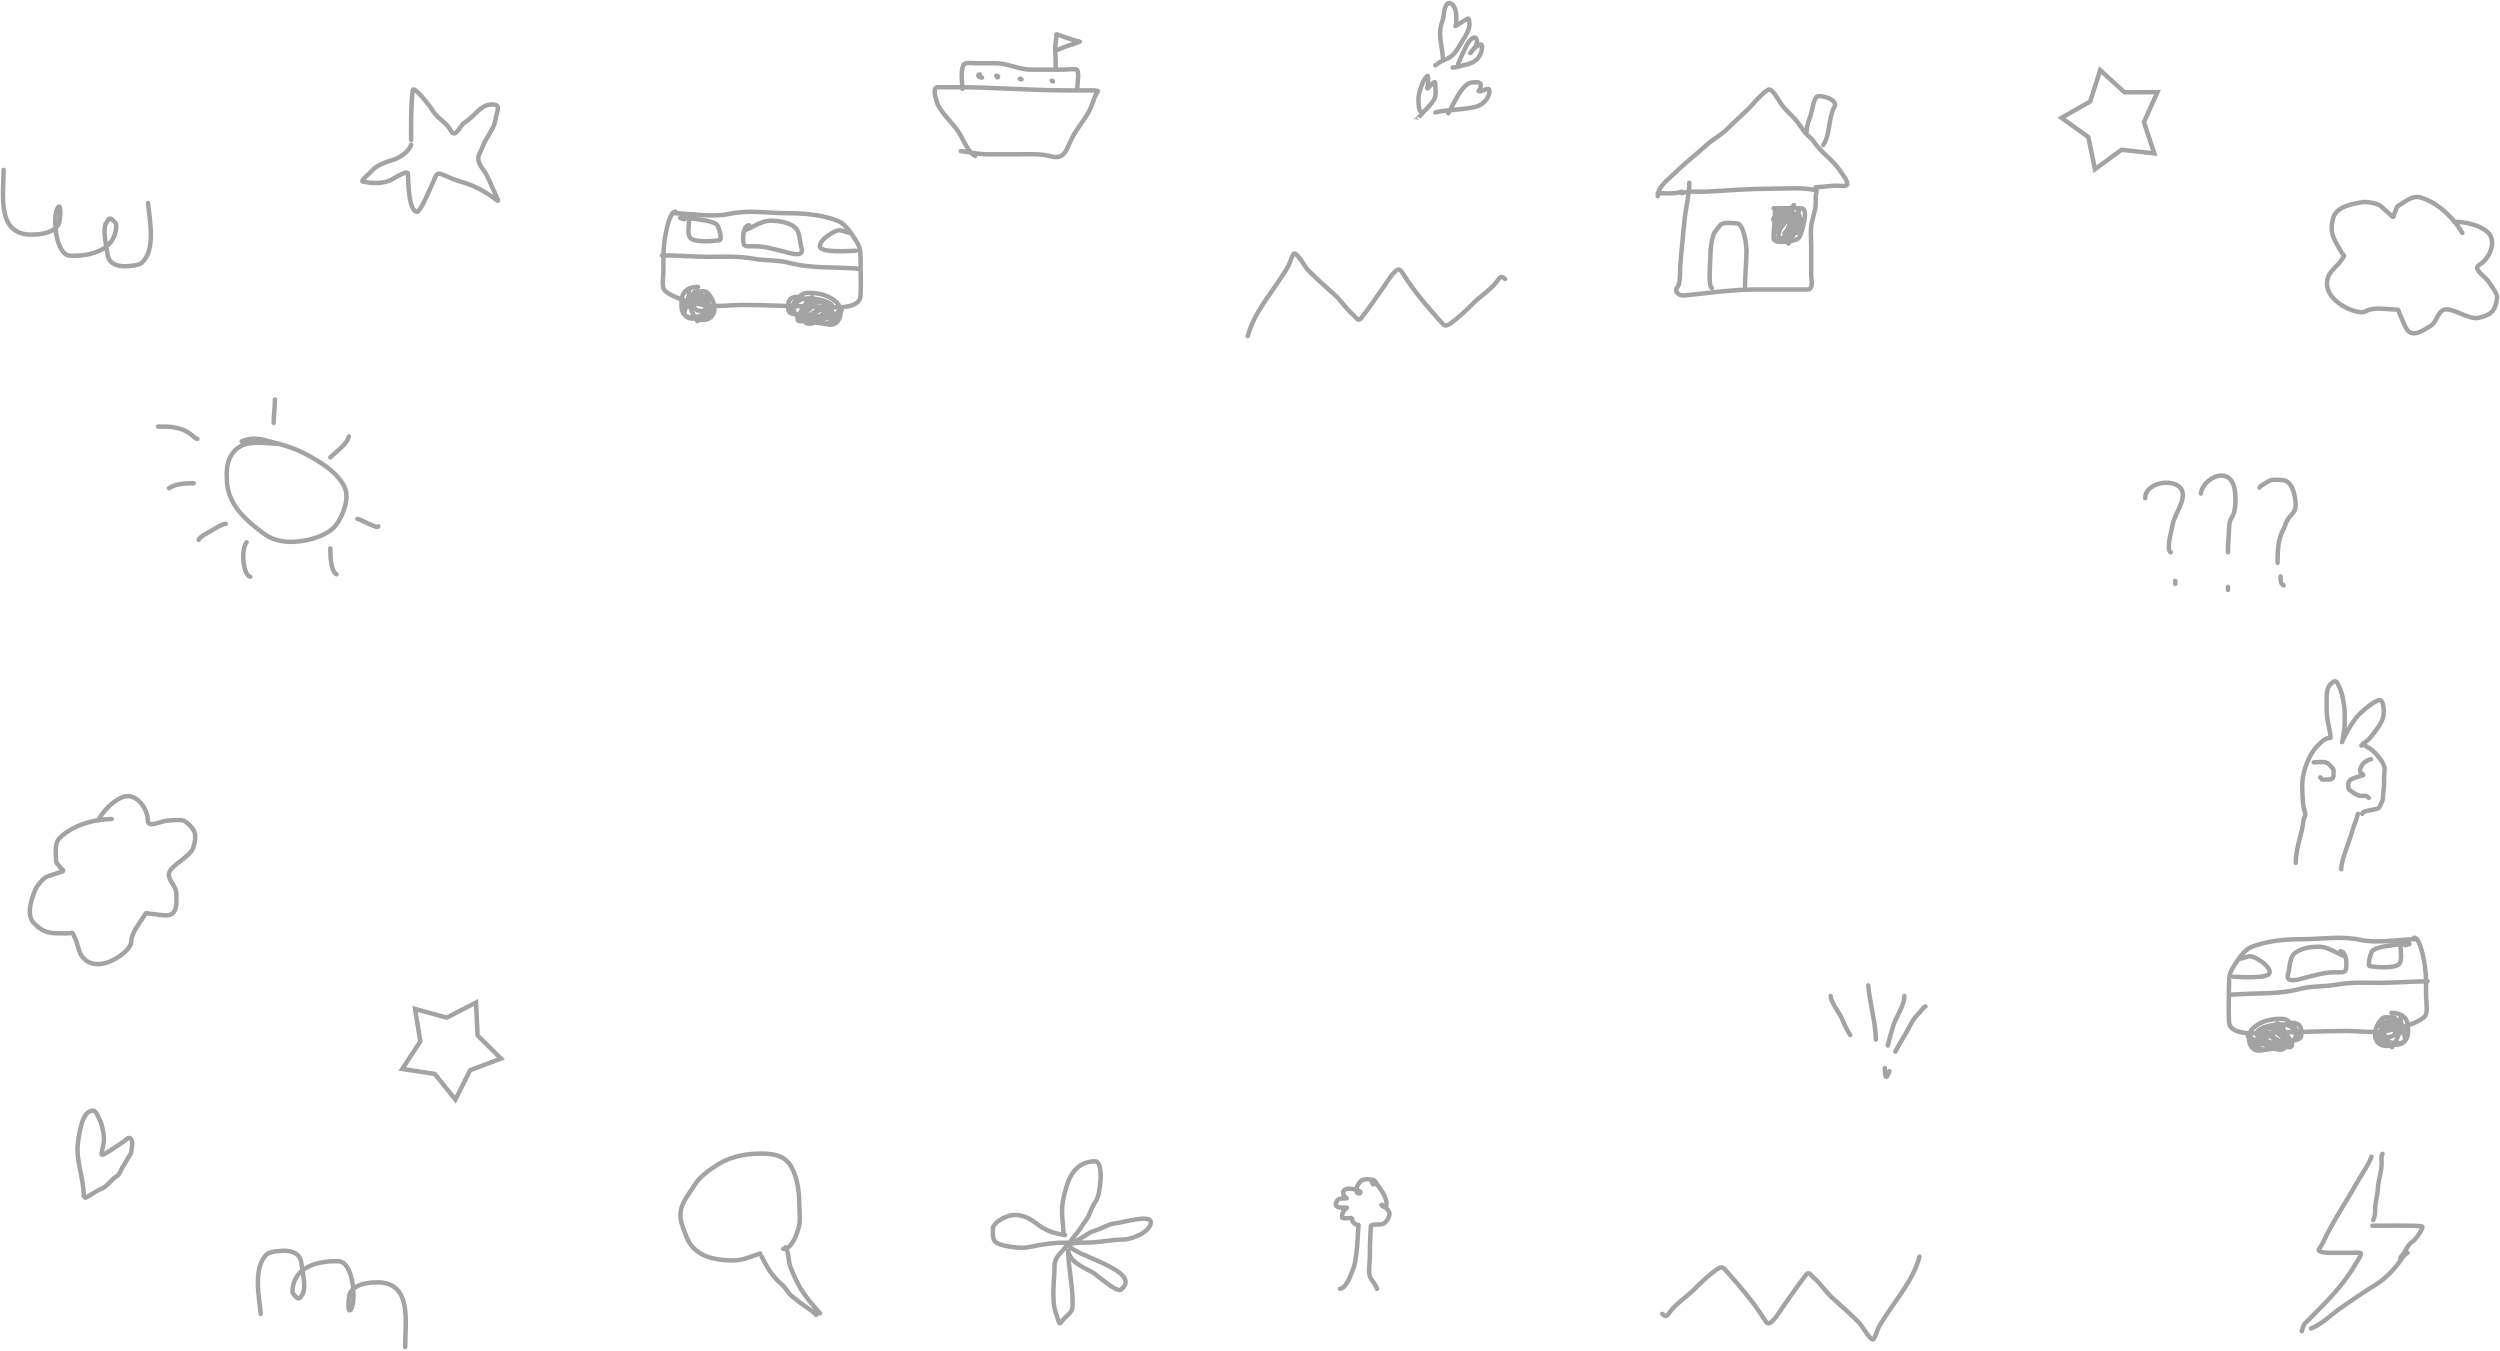 <svg width="1677" height="906" viewBox="0 0 1677 906" fill="none" xmlns="http://www.w3.org/2000/svg">
<path d="M1590.73 775.879C1588.59 781.868 1584.49 787.297 1581.38 792.789C1574.52 804.935 1566.66 816.761 1560.34 829.185C1559.05 831.721 1557.48 835.56 1555.7 837.745C1553.84 840.028 1560.64 840.389 1561.52 840.389H1576.78C1578.91 840.389 1581.14 840.187 1583.25 840.389C1585.15 840.571 1579.97 848.135 1579.86 848.323C1570.85 863.757 1558.39 875.471 1546.01 887.92C1545.16 888.774 1544.39 891.81 1544 893M1550.23 891.121C1557.88 888.101 1563.41 882.111 1570.03 877.481C1577.62 872.172 1585.36 866.896 1593.22 862.032C1599.97 857.859 1606.55 851.248 1610.88 844.565C1611.81 843.123 1613.57 841.124 1615.03 840.389M1591.35 822.226C1594.4 822.226 1625 821.746 1625 822.853C1625 825.047 1620.17 831.817 1618.15 833.013C1615.68 834.469 1614.08 837.998 1612.68 840.389C1611.9 841.722 1610.53 842.695 1610.05 844.147M1591.98 818.468C1593.09 816.093 1593.22 813.87 1593.22 811.266C1593.22 806.462 1594.89 801.782 1595.09 797.034C1595.33 791.464 1597.58 786.238 1597.58 780.576C1597.58 778.517 1597.06 775.724 1598.21 774M1133.19 122.546C1133.19 124.588 1133.05 126.631 1132.82 128.674M1132.82 128.674C1132.1 135.073 1130.54 141.476 1129.94 147.889C1128.98 158.16 1127.84 168.434 1127.08 178.672C1126.86 181.668 1127.34 189.91 1125.34 192.409C1122.41 196.072 1126.68 198.473 1129.72 198.184C1145.61 196.67 1161.6 194.203 1177.71 194.203H1212.42C1216.78 194.203 1214.94 187.563 1214.94 184.222V164.15C1214.94 159.952 1214.45 155.409 1215 151.254C1215.68 146.162 1217.97 141.724 1217.97 136.451V131.629C1217.97 130.723 1219.02 127.794 1218.36 127.648C1208.71 125.502 1197.64 126.583 1187.81 126.583C1173.41 126.583 1159.38 127.725 1145.02 128.545C1140.99 128.776 1136.84 128.299 1132.82 128.674ZM1132.82 128.674C1131.24 128.822 1129.67 129.102 1128.15 129.611M1148.33 193.194C1145.68 192.53 1147.32 174.726 1147.32 172.111C1147.32 166.863 1147.98 162.38 1149.4 157.421C1149.85 155.837 1153.69 150.97 1154.89 150.3C1157.41 148.901 1162.14 149.796 1164.99 149.796C1169.52 149.796 1171.55 163.811 1171.55 167.962C1171.55 176.326 1170.54 184.228 1170.54 192.184M1190.72 141.722C1190.72 147.854 1189.71 153.767 1189.71 159.888C1189.71 164.112 1205.3 162.076 1206.87 159.328C1208.94 155.701 1213.57 139.703 1208.38 139.703H1189.71M1203.84 146.768C1203.53 146.807 1203.25 146.898 1202.98 147.034M1202.98 147.034C1200.98 148.066 1200.33 151.645 1199.18 153.736M1202.98 147.034C1202.88 147.511 1202.78 148.059 1202.7 148.639M1202.98 147.034C1203.16 146.262 1203.37 145.673 1203.62 145.422C1204.18 144.861 1204.4 145.036 1204.44 145.646M1199.18 153.736C1198.99 154.074 1198.79 154.374 1198.57 154.618C1196.02 157.42 1196.9 157.055 1198.66 155.78M1199.18 153.736C1198.95 154.473 1198.77 155.165 1198.66 155.78M1199.18 153.736C1200.39 149.855 1202.94 144.708 1202.83 142.731C1202.81 142.35 1196.57 150.179 1194.08 153.542M1198.66 155.78C1198.97 155.559 1199.3 155.311 1199.65 155.047M1198.66 155.78C1198.61 156.095 1198.58 156.389 1198.57 156.66M1199.65 155.047C1200.08 154.719 1200.53 154.367 1200.97 154.014M1199.65 155.047C1200.38 153.991 1201.17 152.912 1201.91 151.92M1199.65 155.047C1199.27 155.596 1198.9 156.139 1198.57 156.66M1200.97 154.014C1201.45 153.641 1201.91 153.266 1202.34 152.916M1200.97 154.014C1200.51 154.694 1200.03 155.406 1199.55 156.107M1200.97 154.014C1201.42 153.357 1201.84 152.729 1202.22 152.166M1202.34 152.916C1202.37 152.892 1202.4 152.868 1202.43 152.844M1202.34 152.916C1202.34 153.068 1202.33 153.215 1202.33 153.356M1202.34 152.916C1202.34 152.873 1202.35 152.831 1202.35 152.788M1202.43 152.844C1202.54 152.757 1202.64 152.672 1202.74 152.59M1202.43 152.844C1202.4 152.83 1202.37 152.811 1202.35 152.788M1202.43 152.844C1202.48 152.864 1202.53 152.875 1202.59 152.874M1202.74 152.59C1203.14 152.265 1203.49 151.972 1203.78 151.736M1202.74 152.59C1203.14 151.857 1203.53 151.105 1203.92 150.367M1202.74 152.59C1202.69 152.685 1202.64 152.78 1202.59 152.874M1203.78 151.736C1203.99 151.558 1204.17 151.412 1204.29 151.31C1204.65 151.007 1204.99 150.69 1205.3 150.368M1203.78 151.736C1203.81 151.293 1203.86 150.831 1203.92 150.367M1203.78 151.736C1203.76 151.93 1203.75 152.119 1203.75 152.304M1205.3 150.368C1205.49 150.164 1205.68 149.958 1205.85 149.753M1205.3 150.368C1205.11 150.731 1204.92 151.114 1204.72 151.511M1205.3 150.368C1205.5 149.962 1205.69 149.581 1205.86 149.235C1206.22 148.525 1206.16 148.909 1205.85 149.753M1205.85 149.753C1206.01 149.567 1206.16 149.382 1206.29 149.199M1205.85 149.753C1205.71 150.144 1205.51 150.633 1205.27 151.159M1206.29 149.199C1207.8 147.214 1208.17 145.487 1206.85 146.342M1206.29 149.199C1206.14 149.881 1205.99 150.49 1205.86 150.917C1205.78 151.178 1205.31 152.457 1204.99 153.716M1206.29 149.199C1206.5 148.287 1206.7 147.246 1206.85 146.342M1206.85 146.342C1206.45 146.598 1205.9 147.086 1205.19 147.868M1206.85 146.342C1207.13 144.639 1207.23 143.422 1206.81 144.469C1206.7 144.762 1206.34 145.515 1205.85 146.526M1205.19 147.868C1205.02 148.055 1204.83 148.26 1204.64 148.482M1205.19 147.868C1205.41 147.417 1205.62 146.992 1205.81 146.603M1205.19 147.868C1204.8 148.644 1204.37 149.496 1203.92 150.367M1204.64 148.482C1204.53 148.614 1204.41 148.753 1204.29 148.899C1204.22 148.982 1204.15 149.069 1204.07 149.16M1204.64 148.482C1204.46 148.762 1204.26 149.077 1204.04 149.429M1204.64 148.482C1205.35 147.376 1205.7 146.803 1205.81 146.603M1204.07 149.16C1203.89 149.378 1203.7 149.618 1203.5 149.876M1204.07 149.16C1204.08 149.107 1204.09 149.055 1204.1 149.003M1204.07 149.16C1204.06 149.249 1204.05 149.339 1204.04 149.429M1203.5 149.876C1203.17 150.287 1202.81 150.743 1202.44 151.229M1203.5 149.876C1203.69 149.591 1203.9 149.295 1204.1 149.003M1203.5 149.876C1203.08 150.481 1202.69 151.039 1202.42 151.42M1202.44 151.229C1202.43 151.238 1202.42 151.247 1202.42 151.256M1202.44 151.229C1202.43 151.293 1202.43 151.357 1202.42 151.42M1202.44 151.229C1202.44 151.211 1202.44 151.192 1202.44 151.173M1202.42 151.256C1202.25 151.472 1202.08 151.694 1201.91 151.92M1202.42 151.256C1202.43 151.229 1202.43 151.201 1202.44 151.173M1202.42 151.256C1202.39 151.354 1202.36 151.449 1202.34 151.54M1201.91 151.92C1201.96 151.924 1202 151.926 1202.05 151.926C1202.06 151.926 1202.17 151.782 1202.34 151.54M1201.91 151.92C1200.77 151.812 1201.67 150.255 1202.7 148.639M1198.57 156.66C1198.34 157.004 1198.13 157.339 1197.94 157.66M1198.57 156.66C1198.56 156.802 1198.56 156.937 1198.57 157.065M1197.94 157.66C1197.41 158.535 1197 159.306 1196.8 159.878M1197.94 157.66C1191.25 163.866 1192.58 158.885 1194.08 153.542M1197.94 157.66C1198.14 157.472 1198.35 157.274 1198.57 157.065M1196.8 159.878C1196.75 160.011 1196.71 160.133 1196.69 160.244M1196.8 159.878C1197.09 159.508 1197.45 159.065 1197.84 158.598M1196.8 159.878C1196.53 160.217 1196.33 160.495 1196.22 160.673C1195.4 162.001 1195.77 161.539 1196.69 160.244M1196.69 160.244C1196.53 160.923 1196.82 161.156 1197.79 160.673C1199.64 159.746 1201.41 157.356 1202.9 154.848M1196.69 160.244C1197.01 159.785 1197.4 159.223 1197.84 158.598M1202.9 154.848C1203.19 154.347 1203.48 153.843 1203.75 153.344M1202.9 154.848C1203.2 154.59 1203.51 154.231 1203.8 153.815M1202.9 154.848C1202.73 154.993 1202.55 155.106 1202.38 155.178C1202.32 155.208 1202.29 154.456 1202.33 153.356M1203.75 153.344C1204.1 152.716 1204.42 152.098 1204.72 151.511M1203.75 153.344C1203.73 153.022 1203.73 152.673 1203.75 152.304M1203.75 153.344C1203.76 153.509 1203.78 153.666 1203.8 153.815M1204.72 151.511C1204.69 151.536 1204.66 151.562 1204.63 151.59C1204.29 151.88 1204 152.117 1203.75 152.304M1204.72 151.511C1204.96 151.312 1205.14 151.198 1205.27 151.159M1205.27 151.159C1204.87 152.044 1204.35 153.03 1203.8 153.815M1205.27 151.159C1205.84 150.989 1205.48 152.222 1204.7 153.998M1203.8 153.815C1203.82 153.982 1203.86 154.138 1203.9 154.281C1203.97 154.533 1204.27 154.383 1204.7 153.998M1202.33 153.356C1202.41 153.197 1202.5 153.036 1202.59 152.874M1202.33 153.356C1200.78 156.181 1199.35 158.503 1199.02 158.206C1198.85 158.057 1198.74 157.856 1198.66 157.609M1202.35 152.788C1202.36 152.51 1202.37 152.218 1202.39 151.916M1202.35 152.788C1202.23 152.676 1202.2 152.461 1202.22 152.166M1202.39 151.916C1202.4 151.753 1202.41 151.588 1202.42 151.42M1202.39 151.916C1202.34 151.998 1202.28 152.081 1202.22 152.166M1202.39 151.916C1203.03 150.964 1203.52 150.229 1203.73 149.908C1203.84 149.741 1203.94 149.582 1204.04 149.429M1202.42 151.42C1202.4 151.462 1202.37 151.502 1202.34 151.54M1202.44 151.173C1202.51 150.332 1202.59 149.453 1202.7 148.639M1202.44 151.173C1202.82 149.933 1203.61 148.18 1204.42 146.488M1202.7 148.639C1203.32 147.676 1203.98 146.693 1204.29 145.983C1204.33 145.882 1204.38 145.769 1204.44 145.646M1204.44 145.646C1204.45 145.872 1204.44 146.157 1204.42 146.488M1204.44 145.646C1205.26 143.815 1207.26 139.81 1206.81 141.385C1206.63 142.042 1205.5 144.209 1204.42 146.488M1204.42 146.488C1204.36 147.178 1204.23 148.063 1204.1 149.003M1204.1 149.003C1205.01 147.672 1205.88 146.413 1205.85 146.526M1204.04 149.429C1203.99 149.74 1203.95 150.054 1203.92 150.367M1203.75 152.304C1203.21 152.697 1202.83 152.873 1202.59 152.874M1204.7 153.998C1204.79 153.914 1204.89 153.82 1204.99 153.716M1204.7 153.998C1203.44 156.884 1201.09 161.202 1199.92 163.252C1199.18 164.545 1200.15 160.21 1200.81 158.879M1204.99 153.716C1206.57 152.125 1209.28 148.341 1209.22 148.506C1209.04 149.06 1205.48 156.512 1205.08 156.412C1204.5 156.269 1204.67 155.003 1204.99 153.716ZM1205.85 146.526C1205.84 146.552 1205.83 146.577 1205.81 146.603M1205.85 146.526C1205.85 146.538 1205.84 146.563 1205.81 146.603M1198.66 157.609C1198.65 157.56 1198.63 157.51 1198.62 157.458M1198.66 157.609C1200.4 155.529 1202.01 153.648 1199.58 156.076C1199.57 156.086 1199.56 156.097 1199.55 156.107M1198.66 157.609C1198.38 157.939 1198.1 158.274 1197.84 158.598M1198.62 157.458C1198.6 157.336 1198.58 157.205 1198.57 157.065M1198.62 157.458C1198.35 157.853 1198.09 158.236 1197.84 158.598M1198.62 157.458C1198.92 157.019 1199.24 156.565 1199.55 156.107M1198.57 157.065C1198.88 156.768 1199.21 156.449 1199.55 156.107M1194.08 153.542C1193.7 154.059 1193.41 154.47 1193.24 154.73C1192.14 156.442 1191.58 155.312 1191.79 153.833C1191.82 153.634 1191.86 153.436 1191.91 153.24M1194.08 153.542C1194.29 152.797 1194.51 152.044 1194.7 151.314M1191.91 153.24C1192.29 151.813 1193.26 150.459 1194.14 149.146M1191.91 153.24C1192.47 152.513 1193.18 151.477 1193.81 150.533M1191.91 153.24C1191.42 153.868 1191.05 154.264 1190.95 154.169C1189.35 152.749 1192.15 147.941 1192.74 146.768C1192.88 146.485 1193.02 146.207 1193.15 145.936M1194.14 149.146C1194.58 148.494 1195 147.852 1195.32 147.217C1195.37 147.108 1195.43 146.986 1195.5 146.854M1194.14 149.146C1194.4 148.112 1194.74 146.884 1195.13 145.693M1194.14 149.146C1194.01 149.668 1193.9 150.14 1193.81 150.533M1195.5 146.854C1196.52 144.743 1198.66 139.953 1197.28 141.329C1196.48 142.134 1195.74 143.868 1195.13 145.693M1195.5 146.854C1195.48 146.327 1195.37 145.924 1195.13 145.693M1195.5 146.854C1195.51 147.212 1195.48 147.628 1195.41 148.088M1195.13 145.693C1194.78 145.354 1194.16 145.386 1193.15 145.936M1193.81 150.533C1193.79 150.628 1193.77 150.719 1193.75 150.805C1193.22 153.197 1193 153.144 1194.7 151.314M1193.81 150.533C1194.57 149.391 1195.21 148.384 1195.32 148.226C1195.35 148.186 1195.38 148.14 1195.41 148.088M1194.7 151.314C1194.72 151.294 1194.74 151.274 1194.76 151.254C1197.94 147.845 1200.12 142.872 1202.61 138.918C1206.26 133.13 1196.91 145.908 1195.41 148.088M1194.7 151.314C1195.02 150.14 1195.28 149.024 1195.41 148.088M1193.15 145.936C1195.46 141.218 1196.33 138.429 1191.34 144.189C1188.9 147.005 1188.35 149.04 1192.52 146.319C1192.74 146.171 1192.95 146.043 1193.15 145.936ZM1202.22 152.166C1202.24 151.985 1202.28 151.775 1202.34 151.54M1112 131.629C1112 125.093 1119.37 120.226 1123.61 115.986C1130.21 109.379 1137.96 103.491 1144.97 97.09C1149.41 93.036 1154.71 90.612 1159.04 86.101C1164.58 80.347 1170.72 75.684 1175.98 69.616C1177.42 67.953 1185.1 59.447 1187.13 60.029C1189.62 60.74 1193.02 67.042 1194.37 69.112C1197.48 73.896 1202.21 77.29 1205.64 81.727C1207.15 83.693 1208.54 85.8 1209.95 87.839C1211.93 90.685 1214.87 92.276 1216.74 95.072C1221.73 102.553 1229.89 107.498 1234.68 115.033C1236.12 117.3 1239.17 120.699 1239.17 123.555C1239.17 125.398 1233.41 124.564 1232.1 124.564C1227.2 124.564 1222.43 125.574 1217.97 125.574M1112 129.611C1117.36 129.611 1123.12 130.279 1128.15 128.601M1211.92 88.231C1211.92 84.069 1213.22 81.412 1214.49 77.578C1215.61 74.218 1216.26 67.733 1218.48 65.075C1220.13 63.085 1233.38 66.552 1230.59 71.579C1226.23 79.424 1227.89 89.999 1223.02 97.315M74.905 549.413C72.054 549.413 69.027 549.661 65.957 550.158M65.957 550.158C56.421 551.7 46.471 555.644 40.086 562.029C36.387 565.729 37.563 571.337 37.563 576.158C37.563 579.882 38.996 579.367 40.591 582.158C41.069 582.995 43.864 584.058 41.488 584.737C38.338 585.637 35.26 586.8 32.124 587.765C29.169 588.674 24.419 594.587 23.434 597.297C21.103 603.706 17.272 613.787 22.985 619.5C29.874 626.389 34.15 626.116 44.067 626.116C49.96 626.116 47.766 624.206 50.235 629.144C52.21 633.095 52.564 638.411 55.169 641.76C62.142 650.726 74.684 646.07 82.419 639.741C84.728 637.852 88.026 634.706 88.026 631.667C88.026 625.796 93.667 619.387 96.492 614.678C98.546 611.254 97.548 612.796 101.146 612.996C104.684 613.193 108.186 614.153 112.023 614.005C119.433 613.72 118.303 604.771 118.303 599.876C118.303 594.087 113.539 591.829 113.257 586.756C112.94 581.051 127.688 574.996 129.629 568.589C132.191 560.135 131.378 556.644 124.583 551.208C122.128 549.244 115.777 550.365 112.696 550.423C108.061 550.508 99.127 556.013 99.127 550.198C99.127 542.605 91.386 531.511 82.755 534.499C76.158 536.783 69.089 544.087 65.957 550.158ZM65.957 550.158C65.911 550.246 65.866 550.334 65.822 550.423M1651.74 156.256C1650.32 153.787 1648.59 151.289 1646.63 148.878M1646.63 148.878C1640.52 141.391 1632.13 134.747 1623.41 132.41C1618.36 131.055 1614.09 134.879 1609.91 137.289C1606.69 139.151 1607.85 140.135 1606.23 142.911C1605.74 143.744 1606.22 146.696 1604.44 144.978C1602.09 142.7 1599.54 140.615 1597.14 138.382C1594.88 136.278 1587.38 135.12 1584.54 135.622C1577.82 136.808 1567.18 138.53 1565.09 146.335C1562.57 155.746 1564.94 159.313 1569.9 167.901C1572.85 173.004 1573.4 170.149 1570.36 174.756C1567.93 178.442 1563.5 181.406 1561.9 185.337C1557.62 195.859 1567.93 204.393 1577.27 207.927C1580.07 208.982 1584.44 210.265 1587.07 208.746C1592.16 205.81 1600.53 207.491 1606.02 207.583C1610.01 207.65 1608.17 207.556 1609.8 210.772C1611.4 213.935 1612.32 217.448 1614.37 220.697C1618.32 226.972 1625.5 221.519 1629.74 219.071C1634.76 216.176 1634.33 210.922 1638.58 208.141C1643.36 205.014 1655.98 214.758 1662.5 213.236C1671.1 211.228 1673.72 208.778 1675.03 200.175C1675.5 197.068 1671.36 192.128 1669.77 189.489C1667.37 185.517 1658.14 180.533 1663.18 177.625C1669.75 173.829 1675.49 161.578 1668.59 155.597C1663.31 151.025 1653.45 148.556 1646.63 148.878ZM1646.63 148.878C1646.53 148.883 1646.43 148.889 1646.33 148.894M1439 334.139C1439 321.797 1464.72 319.675 1464.23 332.345C1463.97 339.207 1458.29 345.842 1457.22 352.81C1456.76 355.797 1452.83 368.808 1456.16 370.472M1459.19 391.666V389.648M1476.34 331.111C1477.04 324.831 1484.36 319 1489.97 319C1498.74 319 1499.56 329.038 1499.56 335.54C1499.56 338.592 1499.24 340.871 1498.6 343.727C1498.01 346.39 1495.7 348.286 1495.52 351.296C1495.17 357.213 1494.51 364.022 1494.51 370.472M1494.51 393.685V395.703M1515.7 327.074C1515.83 326.084 1521.02 323.225 1522.26 322.532C1524.5 321.288 1528.35 322.028 1530.84 322.028C1537.99 322.028 1539.93 333.518 1539.93 338.736C1539.93 342.281 1538.46 343.891 1536.18 346.398L1536.11 346.474C1533.31 349.553 1533.19 352.521 1531.35 355.838C1527.96 361.941 1527.81 370.596 1527.81 377.537M1529.83 386.62C1529.83 388.955 1529.56 391.531 1531.85 392.675M713.435 828.453C713.435 823.116 712.426 818.004 712.426 812.81C712.426 806.228 713.724 801.959 715.509 795.709C718.196 786.306 724.227 779 734.629 779C740.739 779 738.13 801.82 735.078 805.745C732.885 808.565 731.68 812.488 730.144 815.782C728.899 818.448 727.119 820.104 725.77 822.398C723.406 826.416 720.025 829.67 717.472 833.5C723.884 833.025 728.535 827.167 734.629 825.426C739.858 823.932 743.436 820.932 749.151 820.435C752.952 820.105 771.971 814.33 771.971 819.875C771.971 826.34 759.19 831.481 753.581 831.481C745.431 831.481 737.672 833.5 729.583 833.5H729.501C725.362 833.5 721.509 833.499 717.472 834.509M717.472 835.518C718.237 841.641 767.642 852.506 752.011 865.011C749.043 867.385 735.739 855.111 733.171 853.685C726.182 849.801 716.463 846.109 716.463 837.537C716.463 849.406 719.49 861.281 719.49 873.085C719.49 876.913 719.723 878.683 716.911 881.495C715.031 883.376 712.953 885.161 711.472 887.382C710.338 889.083 709.239 883.256 708.893 882.448C704.824 872.954 707.379 859.452 707.379 849.143C707.379 841.753 714.604 839.075 716.463 833.5C707.273 833.5 699.472 834.528 690.727 836.471C685.656 837.598 678.375 836.671 673.626 835.518C665.875 833.636 666 831.813 666 824.416C666 820.115 673.881 816.217 677.607 815.389C683.87 813.997 690.105 816.652 694.764 820.379C700.981 825.353 706.515 827.321 714.444 828.453M174.902 881.389C173.858 869.907 169.454 849.982 179.163 841.243C181.109 839.492 187.816 839 190.546 839C195.966 839 201.305 840.807 202.096 847.13C202.234 848.234 202.573 850.045 202.934 852.164M202.934 852.164C203.885 857.752 204.986 865.483 202.937 868.044C202.001 869.214 201.3 871.72 199.629 870.791C198.604 870.222 196.209 867.865 196.209 866.642C196.209 860.058 198.866 855.38 202.934 852.164ZM202.934 852.164C209.183 847.223 218.762 845.729 227.159 846.065C233.046 846.3 236.211 855.783 236.981 864.563M236.981 864.563C237.464 870.071 237.004 875.302 235.682 877.8C232.94 882.979 233.714 870.527 234.448 868.324C234.951 866.815 235.838 865.576 236.981 864.563ZM236.981 864.563C241.051 860.952 248.364 860.194 253.119 860.194C276.63 860.194 271.79 886.741 271.79 903.592M99.3 136.204C100.343 147.685 104.748 167.61 95.038 176.349C93.093 178.1 86.386 178.592 83.656 178.592C78.235 178.592 72.896 176.785 72.106 170.462C71.968 169.358 71.629 167.547 71.268 165.428M71.268 165.428C70.317 159.84 69.216 152.109 71.265 149.548C72.201 148.378 72.902 145.872 74.573 146.801C75.598 147.37 77.993 149.727 77.993 150.95C77.993 157.534 75.336 162.212 71.268 165.428ZM71.268 165.428C65.019 170.369 55.439 171.863 47.043 171.527C41.156 171.292 37.991 161.809 37.221 153.029M37.221 153.029C36.738 147.521 37.198 142.29 38.52 139.792C41.262 134.613 40.488 147.065 39.754 149.268C39.251 150.777 38.364 152.016 37.221 153.029ZM37.221 153.029C33.151 156.64 25.838 157.398 21.083 157.398C-2.428 157.398 2.412 130.851 2.412 114M837 225.509C841.709 207.721 855.832 193.578 864.586 177.738C865.099 176.811 867.069 169.929 868.287 170.001C870.567 170.135 875.552 179.26 877.258 180.99C882.852 186.664 888.784 191.979 894.752 197.25C899.541 201.481 902.886 206.966 907.648 211.156C910.67 213.815 910.925 216.153 913.591 212.726C918.359 206.595 922.753 200.1 927.272 193.774C929.98 189.983 932.101 185.917 935.402 182.616C938.501 179.517 939.17 180.437 941.514 184.186C948.421 195.238 957.371 205.579 966.016 215.305C968.583 218.192 969.222 219.681 973.361 216.706C978.567 212.965 983.355 208.338 987.883 203.81C992.779 198.915 999.03 194.954 1003.47 189.681C1005.84 186.863 1006.36 183.939 1009.58 187.158M1287.58 843C1282.87 860.789 1268.75 874.931 1260 890.771C1259.48 891.698 1257.51 898.58 1256.3 898.509C1254.01 898.375 1249.03 889.249 1247.32 887.519C1241.73 881.845 1235.8 876.531 1229.83 871.259C1225.04 867.029 1221.7 861.544 1216.93 857.354C1213.91 854.694 1213.66 852.356 1210.99 855.784C1206.22 861.914 1201.83 868.409 1197.31 874.735C1194.6 878.526 1192.48 882.593 1189.18 885.893C1186.08 888.992 1185.41 888.072 1183.07 884.323C1176.16 873.271 1167.21 862.93 1158.57 853.205C1156 850.317 1155.36 848.828 1151.22 851.803C1146.01 855.545 1141.23 860.171 1136.7 864.699C1131.8 869.595 1125.55 873.556 1121.11 878.828C1118.74 881.646 1118.22 884.57 1115 881.352M1228 668.065C1228.53 673.391 1233.85 678.978 1235.85 683.988C1237.15 687.234 1239.24 691.486 1241.12 694.305M1253.23 661C1253.54 666.185 1254.88 672.478 1255.81 677.653C1256.98 684.17 1258.28 690.68 1258.28 697.333M1277.45 668.065C1277.45 673.747 1273.38 679.832 1271.17 684.998C1268.94 690.231 1266.35 701.37 1266.35 701.37M1291.58 675.13C1289.99 675.659 1288.38 678.66 1287.1 679.839C1283.48 683.171 1281.61 687.194 1279.36 691.446C1276.89 696.117 1273.68 700.839 1271.4 705.407M1264.33 716.509C1264.33 721.488 1264.95 725.753 1267.36 718.527M453.083 142C452.438 142 451.831 142.37 451.264 143.01M451.264 143.01C448.081 146.597 446.155 158.649 445.794 161.176C444.81 168.062 445.009 174.918 445.009 181.865C445.009 185.588 443.329 192.935 446.523 195.49C452.206 200.036 463.046 202.773 470.577 204.349C479.243 206.163 489.91 204.574 498.612 204.574C514.939 204.574 531.141 205.583 547.448 205.583C553.812 205.583 576.593 209.191 577.221 198.518C577.712 190.172 577.221 181.647 577.221 173.287C577.221 167.558 576.841 165.593 573.745 160.727L573.72 160.688C571.136 156.628 567.025 150.167 562.307 148.28C551.679 144.029 539.463 143.009 528.104 143.009C514.967 143.009 502.316 140.674 489.192 143.458C476.962 146.052 463.655 143.042 451.264 143.01ZM451.264 143.01C451.198 143.009 451.131 143.009 451.065 143.009M444 171.268C454.455 171.268 464.992 172.277 475.511 172.277C485.472 172.277 495.401 171.706 505.228 173.511C513.263 174.987 521.043 174.212 529.057 176.258C537.118 178.316 546.14 179.223 554.457 179.342C561.38 179.441 582.126 180.352 575.203 180.352M462.167 148.056C462.167 151.206 460.779 157.845 463.4 159.942C466.938 162.773 478.876 161.813 482.688 161.12C484.71 160.752 482.013 151.306 480.782 150.523C476.401 147.735 468.785 147.315 463.68 146.542C460.844 146.112 451.393 145.497 459.139 147.046M502.536 151.083C499.38 151.083 498.5 156.632 498.5 159.382C498.5 165.938 499.503 165.213 506.125 165.213C513.151 165.213 517.965 166.9 524.852 168.465C528.005 169.181 539.865 173.69 537.636 166.446C536.359 162.296 536.745 155.902 533.599 152.878C529.517 148.952 522.048 148.056 516.666 148.056C511.358 148.056 505.333 152.185 500.518 154.111M570.156 156.13C565.972 155.711 564.396 153.369 560.456 155.12C557.19 156.572 549.971 160.959 549.971 165.213C549.971 169.917 570.52 168.241 574.193 168.241M468.222 192.463C465.931 192.463 463.872 192.829 462.167 193.621M462.167 193.621C462.167 193.621 462.168 193.621 462.167 193.621ZM462.167 193.621C459.052 195.07 457.12 197.945 457.12 202.611C457.12 206.189 456.929 208.371 459.139 211.134C461.649 214.272 463.847 213.253 467.661 214.161C467.948 214.23 468.23 214.29 468.505 214.344M462.167 193.621C462.168 193.906 462.168 194.188 462.167 194.468M462.167 193.621C462.167 193.386 462.167 193.149 462.167 192.911L462.167 193.621ZM462.167 193.621L462.167 194.468M468.505 214.344C468.559 214.354 468.613 214.364 468.666 214.374M468.505 214.344C467.13 216.483 467.622 215.842 468.666 214.374M468.505 214.344C468.648 214.122 468.81 213.871 468.994 213.588M468.666 214.374C481.167 216.683 481.919 203.693 474.502 196.275C473.156 194.929 470.581 195.49 468.727 195.49C466.162 195.49 465.452 195.616 465.261 197.204M468.666 214.374C468.837 214.135 469.022 213.873 469.216 213.598M465.261 197.204C465.205 197.672 465.194 198.267 465.194 199.023C465.194 199.901 465.172 200.758 465.167 201.577M465.261 197.204C465.78 197.099 466.128 197.799 466.193 199.814M465.261 197.204C464.546 197.348 463.505 199.024 462.44 200.888M465.167 201.577C465.163 202.175 465.168 202.752 465.197 203.301M465.167 201.577C465.518 200.91 465.873 200.292 466.193 199.814M465.167 201.577C464.816 202.243 464.469 202.957 464.167 203.628M465.197 203.301C465.203 203.421 465.211 203.54 465.22 203.657M465.197 203.301C465.264 203.283 465.331 203.265 465.398 203.248M465.197 203.301C464.847 203.397 464.502 203.506 464.167 203.628M465.22 203.657C465.222 203.682 465.224 203.707 465.226 203.732M465.22 203.657C465.201 203.699 465.183 203.74 465.164 203.782M465.22 203.657C465.281 203.521 465.341 203.384 465.398 203.248M465.226 203.732C465.238 203.885 465.253 204.037 465.27 204.185M465.226 203.732C465.456 203.548 465.748 203.331 466.083 203.091M465.226 203.732C465.204 203.749 465.184 203.765 465.164 203.782M465.27 204.185C465.579 206.815 466.733 208.611 470.745 208.611C471.261 208.611 471.725 208.569 472.143 208.492M465.27 204.185C465.125 204.242 465.008 204.283 464.917 204.309M465.27 204.185C465.317 204.167 465.366 204.147 465.419 204.125C466.091 203.846 467.181 203.362 468.263 202.811M472.143 208.492C474.482 208.057 475.331 206.487 475.24 204.684M472.143 208.492C471.344 209.877 470.608 211.071 470.141 211.814M472.143 208.492C472.93 207.128 473.777 205.579 474.49 204.096M475.24 204.684C475.214 204.172 475.112 203.641 474.946 203.112M475.24 204.684C475.904 205.327 476.296 206.132 476.296 207.097C476.296 210.743 472.546 213.674 469.216 213.598M475.24 204.684C475.019 204.47 474.767 204.274 474.49 204.096M474.946 203.112C474.47 201.592 473.471 200.088 472.245 199.093M474.946 203.112C474.802 203.435 474.649 203.764 474.49 204.096M474.946 203.112C476.56 199.488 477.041 196.631 473.268 198.518C473.043 198.631 472.687 198.832 472.245 199.093M472.245 199.093C470.585 197.746 468.511 197.332 466.764 199.079C466.597 199.246 466.403 199.5 466.193 199.814M472.245 199.093C471.927 199.282 471.563 199.502 471.172 199.744M466.193 199.814C466.2 200.038 466.204 200.279 466.204 200.537C466.204 201.121 465.858 202.168 465.398 203.248M464.167 203.628C463.759 204.533 463.432 205.361 463.283 205.886M464.167 203.628C463.736 203.786 463.32 203.965 462.923 204.167M463.283 205.886C463.263 205.959 463.245 206.027 463.232 206.087C463.033 206.984 463.18 207.09 463.494 206.736M463.283 205.886C463.151 205.322 463.031 204.747 462.923 204.167M463.283 205.886C463.35 206.173 463.421 206.456 463.494 206.736M463.494 206.736C463.843 206.342 464.399 205.382 464.917 204.309M463.494 206.736C463.94 208.429 464.503 209.981 465.194 211.19C465.532 211.781 465.941 212.254 466.399 212.618M464.917 204.309C465 204.135 465.083 203.959 465.164 203.782M464.917 204.309C464.472 204.435 464.636 204.209 465.164 203.782M465.398 203.248C465.624 203.19 465.853 203.138 466.083 203.091M462.44 200.888C461.329 202.832 460.19 204.98 459.363 205.807C458.791 206.379 460.87 202.067 461.101 201.49C462.042 199.138 462.156 196.872 462.167 194.468M462.44 200.888C462.255 199.226 462.167 197.632 462.167 196.275V194.468M462.44 200.888C462.56 201.967 462.72 203.075 462.923 204.167M462.923 204.167C460.72 205.288 459.139 207.099 459.139 209.62C459.139 213.39 462.827 212.725 465.755 212.648C465.968 212.642 466.183 212.632 466.399 212.618M466.399 212.618C467.159 213.222 468.056 213.528 468.994 213.588M466.399 212.618C467.666 212.533 468.959 212.289 470.141 211.814M468.994 213.588C469.068 213.593 469.142 213.596 469.216 213.598M468.994 213.588C469.196 213.277 469.424 212.927 469.68 212.535C469.759 212.415 469.92 212.165 470.141 211.814M469.216 213.598C469.659 212.97 470.149 212.273 470.617 211.607M474.49 204.096C472.959 203.114 470.639 202.68 468.263 202.811M468.263 202.811C467.535 202.851 466.801 202.944 466.083 203.091M468.263 202.811C470.472 201.685 472.646 200.276 471.172 199.744M466.083 203.091C467.453 202.108 469.551 200.745 471.172 199.744M470.141 211.814C470.302 211.749 470.46 211.68 470.617 211.607M470.617 211.607C471.409 211.235 472.139 210.749 472.764 210.124C474.165 208.723 473.265 207.886 472.259 209.283C471.872 209.821 471.265 210.684 470.617 211.607ZM471.172 199.744C470.791 199.606 470.165 199.527 469.231 199.527M544.925 199.527C544.33 199.527 543.737 199.76 543.165 200.166M543.165 200.166C542.697 200.499 542.243 200.948 541.815 201.48M543.165 200.166C548.433 200.289 554.764 201.935 557.372 204.069C558.749 205.195 558.611 206.668 557.831 208.058M543.165 200.166C541.885 200.136 540.667 200.197 539.58 200.362M541.815 201.48C540.982 202.518 540.247 203.873 539.693 205.304M541.815 201.48C542.224 201.716 542.626 201.966 543.02 202.228M541.815 201.48C541.084 201.059 540.334 200.682 539.58 200.362M539.693 205.304C539.04 206.993 538.64 208.788 538.631 210.292M539.693 205.304C540.726 204.028 541.858 202.92 543.02 202.228M539.693 205.304C538.326 206.993 537.131 208.976 536.266 210.678M538.631 210.292C538.626 211.213 538.768 212.024 539.087 212.635M538.631 210.292C538.498 210.351 538.389 210.389 538.309 210.405C537.809 210.501 537.089 210.608 536.266 210.678M538.631 210.292C539.135 210.071 539.99 209.56 540.972 208.89M539.087 212.635C539.089 212.639 539.092 212.643 539.094 212.648C539.22 212.885 539.387 213.111 539.59 213.324M539.087 212.635C537.879 212.455 536.723 212.214 535.678 211.901M539.087 212.635C539.887 212.753 540.71 212.845 541.539 212.913M539.59 213.324C539.843 213.59 540.152 213.838 540.507 214.069M539.59 213.324C538.119 212.985 536.771 212.531 535.658 211.946M539.59 213.324C540.013 213.422 540.446 213.51 540.887 213.589M540.507 214.069C540.891 214.319 541.33 214.55 541.811 214.764M540.507 214.069C540.617 213.915 540.743 213.755 540.887 213.589M540.507 214.069C540.212 214.48 540.035 214.851 539.959 215.179M541.811 214.764C543.267 215.412 545.108 215.901 546.997 216.285M541.811 214.764C541.172 214.926 540.551 215.066 539.959 215.179M541.811 214.764C542.652 214.551 543.524 214.301 544.397 214.029M546.997 216.285C550.33 216.964 553.811 217.316 555.578 217.638C561.242 218.668 564.014 213.91 563.894 209.271M546.997 216.285C543.278 217.692 539.467 217.318 539.959 215.179M546.997 216.285C548.354 215.772 549.7 215.021 550.819 214.032M563.894 209.271C563.886 208.947 563.863 208.623 563.826 208.302M563.894 209.271C562.285 211.211 558.226 214.961 557.709 215.451C555.36 217.676 550.981 217.731 550.981 214.161C550.981 214.114 550.981 214.067 550.983 214.019M563.894 209.271C564.673 208.331 564.878 207.816 563.826 208.302M563.826 208.302C563.6 206.314 562.831 204.426 561.522 203.116C556.311 197.905 548.355 196.085 540.888 196.5C539.294 196.588 537.459 197.711 535.795 199.255M563.826 208.302C563.772 208.328 563.714 208.356 563.652 208.386C560.829 209.798 558.446 212.855 557.036 215.675M535.795 199.255C533.295 201.576 531.181 204.846 530.852 206.985C530.61 208.554 531.4 209.756 532.815 210.66M535.795 199.255C537.016 199.434 538.303 199.818 539.58 200.362M535.795 199.255C531.305 198.599 527.715 200.729 528.833 207.994C529.097 209.709 530.841 210.426 532.815 210.66M532.815 210.66C533.542 211.124 534.435 211.51 535.437 211.826M532.815 210.66C533.181 210.703 533.554 210.73 533.926 210.743M535.437 211.826C535.516 211.851 535.597 211.876 535.678 211.901M535.437 211.826C534.858 211.504 534.349 211.144 533.926 210.743M535.437 211.826C535.509 211.867 535.583 211.907 535.658 211.946M535.678 211.901C535.852 211.517 536.048 211.106 536.266 210.678M535.678 211.901C535.671 211.916 535.664 211.931 535.658 211.946M541.539 212.913C543.526 213.075 545.545 213.098 547.359 213.023M541.539 212.913C541.668 212.79 541.807 212.664 541.953 212.535C542.313 212.22 542.666 211.925 543.012 211.648M541.539 212.913C541.291 213.148 541.074 213.374 540.887 213.589M547.359 213.023C548.821 212.962 550.15 212.837 551.221 212.67M547.359 213.023C546.399 213.374 545.397 213.716 544.397 214.029M547.359 213.023C549.047 212.405 550.606 211.762 551.798 211.209M551.221 212.67C551.587 212.612 551.923 212.55 552.224 212.484M551.221 212.67C551.363 212.186 551.562 211.692 551.798 211.209M551.221 212.67C551.099 213.084 551.018 213.49 550.991 213.877M552.224 212.484C552.623 212.395 552.96 212.3 553.223 212.199C554.466 211.723 556.757 209.969 557.831 208.058M552.224 212.484C551.864 212.99 551.448 213.454 550.991 213.877M552.224 212.484C552.499 212.095 552.741 211.683 552.943 211.246C553.067 210.976 553.182 210.714 553.287 210.459M557.831 208.058C558.988 209.293 557.227 212.648 555.578 213.208C554.484 213.58 552.865 213.864 550.983 214.019M557.831 208.058C557.564 207.773 557.144 207.601 556.531 207.601C555.683 207.601 554.886 207.614 554.129 207.646M539.58 200.362C538.525 200.522 537.595 200.781 536.851 201.153C534.151 202.503 531.271 206.439 533.038 209.62C533.264 210.025 533.563 210.399 533.926 210.743M533.926 210.743C534.733 210.773 535.54 210.74 536.266 210.678M535.658 211.946C535.403 212.511 535.2 213.017 535.057 213.433C534.316 215.58 536.674 215.805 539.959 215.179M540.887 213.589C542.022 213.793 543.207 213.937 544.397 214.029M544.397 214.029C546.617 214.199 548.855 214.185 550.819 214.032M550.819 214.032C550.874 214.028 550.929 214.024 550.983 214.019M550.819 214.032C550.877 213.981 550.934 213.93 550.991 213.877M550.983 214.019C550.985 213.972 550.987 213.925 550.991 213.877M554.129 207.646C551.763 207.746 549.79 208.04 547.889 208.759M554.129 207.646C554.111 207.76 554.089 207.876 554.065 207.995M554.129 207.646C554.917 202.833 550.994 201.827 547.216 202.642M547.889 208.759C546.277 209.369 544.717 210.285 543.012 211.648M547.889 208.759C547.518 210.933 544.935 212.317 543.012 211.648M547.889 208.759C548.071 207.691 547.72 206.433 546.495 205.134C546.342 204.972 546.185 204.811 546.023 204.653M543.012 211.648C542.039 211.309 541.235 210.444 540.972 208.89M553.287 210.459C553.661 209.55 553.916 208.731 554.065 207.995M553.287 210.459C552.903 210.676 552.397 210.931 551.798 211.209M553.287 210.459C553.552 210.309 553.758 210.177 553.896 210.068C554.808 209.347 555.167 206.96 554.065 207.995M554.065 207.995C554.047 208.012 554.028 208.031 554.008 208.05C553.239 208.819 552.398 209.981 551.798 211.209M547.216 202.642C546.35 202.829 545.49 203.112 544.697 203.467M547.216 202.642C547.149 203.194 546.695 203.896 546.023 204.653M547.216 202.642C547.275 202.157 547.036 201.788 546.383 201.602C545.273 201.285 544.132 201.566 543.02 202.228M544.697 203.467C542.588 204.411 540.948 205.866 540.888 207.377C540.865 207.941 540.896 208.444 540.972 208.89M544.697 203.467C545.162 203.847 545.606 204.243 546.023 204.653M544.697 203.467C544.163 203.03 543.601 202.615 543.02 202.228M540.972 208.89C542.669 207.731 544.742 206.094 546.023 204.653M1619.36 629C1620 629 1620.61 629.37 1621.18 630.01M1621.18 630.01C1624.36 633.597 1626.28 645.649 1626.65 648.176C1627.63 655.062 1627.43 661.918 1627.43 668.865C1627.43 672.588 1629.11 679.935 1625.92 682.49C1620.23 687.036 1609.39 689.773 1601.86 691.349C1593.2 693.163 1582.53 691.574 1573.83 691.574C1557.5 691.574 1541.3 692.583 1524.99 692.583C1518.63 692.583 1495.85 696.191 1495.22 685.518C1494.73 677.172 1495.22 668.647 1495.22 660.287C1495.22 654.558 1495.6 652.593 1498.69 647.727L1498.72 647.688C1501.3 643.628 1505.41 637.167 1510.13 635.28C1520.76 631.029 1532.98 630.009 1544.34 630.009C1557.47 630.009 1570.12 627.674 1583.25 630.458C1595.48 633.052 1608.78 630.042 1621.18 630.01ZM1621.18 630.01C1621.24 630.009 1621.31 630.009 1621.37 630.009M1628.44 658.268C1617.98 658.268 1607.45 659.278 1596.93 659.278C1586.97 659.278 1577.04 658.706 1567.21 660.511C1559.18 661.987 1551.4 661.212 1543.38 663.258C1535.32 665.316 1526.3 666.223 1517.98 666.342C1511.06 666.441 1490.31 667.352 1497.24 667.352M1610.27 635.056C1610.27 638.206 1611.66 644.845 1609.04 646.942C1605.5 649.773 1593.56 648.813 1589.75 648.12C1587.73 647.752 1590.43 638.306 1591.66 637.523C1596.04 634.735 1603.65 634.315 1608.76 633.542C1611.6 633.112 1621.05 632.497 1613.3 634.046M1569.9 638.083C1573.06 638.083 1573.94 643.632 1573.94 646.382C1573.94 652.938 1572.94 652.213 1566.31 652.213C1559.29 652.213 1554.47 653.9 1547.59 655.465C1544.43 656.181 1532.57 660.69 1534.8 653.446C1536.08 649.296 1535.69 642.902 1538.84 639.878C1542.92 635.952 1550.39 635.056 1555.77 635.056C1561.08 635.056 1567.11 639.185 1571.92 641.111M1502.28 643.13C1506.47 642.711 1508.04 640.369 1511.98 642.12C1515.25 643.572 1522.47 647.959 1522.47 652.213C1522.47 656.917 1501.92 655.24 1498.25 655.24M1604.22 679.463C1606.51 679.463 1608.57 679.829 1610.27 680.621M1610.27 680.621C1610.27 680.621 1610.27 680.621 1610.27 680.621ZM1610.27 680.621C1613.39 682.07 1615.32 684.945 1615.32 689.611C1615.32 693.189 1615.51 695.371 1613.3 698.134C1610.79 701.272 1608.59 700.253 1604.78 701.161C1604.49 701.23 1604.21 701.29 1603.93 701.344M1610.27 680.621C1610.27 680.906 1610.27 681.188 1610.27 681.468M1610.27 680.621C1610.27 680.386 1610.27 680.149 1610.27 679.911L1610.27 680.621ZM1610.27 680.621L1610.27 681.468M1603.93 701.344C1603.88 701.354 1603.83 701.364 1603.77 701.374M1603.93 701.344C1605.31 703.483 1604.82 702.842 1603.77 701.374M1603.93 701.344C1603.79 701.122 1603.63 700.871 1603.45 700.588M1603.77 701.374C1591.27 703.683 1590.52 690.693 1597.94 683.275C1599.28 681.929 1601.86 682.49 1603.71 682.49C1606.28 682.49 1606.99 682.616 1607.18 684.204M1603.77 701.374C1603.6 701.135 1603.42 700.873 1603.22 700.598M1607.18 684.204C1607.23 684.672 1607.24 685.267 1607.24 686.023C1607.24 686.901 1607.27 687.758 1607.27 688.577M1607.18 684.204C1606.66 684.099 1606.31 684.799 1606.25 686.814M1607.18 684.204C1607.89 684.348 1608.93 686.024 1610 687.888M1607.27 688.577C1607.28 689.175 1607.27 689.752 1607.24 690.301M1607.27 688.577C1606.92 687.91 1606.57 687.292 1606.25 686.814M1607.27 688.577C1607.62 689.243 1607.97 689.957 1608.27 690.628M1607.24 690.301C1607.24 690.421 1607.23 690.54 1607.22 690.657M1607.24 690.301C1607.18 690.283 1607.11 690.265 1607.04 690.248M1607.24 690.301C1607.59 690.397 1607.94 690.506 1608.27 690.628M1607.22 690.657C1607.22 690.682 1607.22 690.707 1607.21 690.732M1607.22 690.657C1607.24 690.699 1607.26 690.74 1607.28 690.782M1607.22 690.657C1607.16 690.521 1607.1 690.384 1607.04 690.248M1607.21 690.732C1607.2 690.886 1607.19 691.037 1607.17 691.185M1607.21 690.732C1606.98 690.548 1606.69 690.331 1606.36 690.091M1607.21 690.732C1607.23 690.749 1607.26 690.765 1607.28 690.782M1607.17 691.185C1606.86 693.814 1605.71 695.611 1601.69 695.611C1601.18 695.611 1600.71 695.569 1600.3 695.492M1607.17 691.185C1607.31 691.242 1607.43 691.283 1607.52 691.309M1607.17 691.185C1607.12 691.167 1607.07 691.147 1607.02 691.125C1606.35 690.846 1605.26 690.362 1604.18 689.811M1600.3 695.492C1597.96 695.057 1597.11 693.487 1597.2 691.684M1600.3 695.492C1601.1 696.877 1601.83 698.071 1602.3 698.813M1600.3 695.492C1599.51 694.128 1598.66 692.579 1597.95 691.096M1597.2 691.684C1597.23 691.172 1597.33 690.641 1597.49 690.112M1597.2 691.684C1596.53 692.327 1596.14 693.132 1596.14 694.097C1596.14 697.743 1599.89 700.674 1603.22 700.598M1597.2 691.684C1597.42 691.47 1597.67 691.274 1597.95 691.096M1597.49 690.112C1597.97 688.592 1598.97 687.088 1600.19 686.093M1597.49 690.112C1597.64 690.435 1597.79 690.764 1597.95 691.096M1597.49 690.112C1595.88 686.488 1595.4 683.631 1599.17 685.518C1599.4 685.631 1599.75 685.832 1600.19 686.093M1600.19 686.093C1601.85 684.746 1603.93 684.332 1605.68 686.079C1605.84 686.246 1606.04 686.5 1606.25 686.814M1600.19 686.093C1600.51 686.282 1600.88 686.502 1601.27 686.744M1606.25 686.814C1606.24 687.038 1606.24 687.279 1606.24 687.536C1606.24 688.121 1606.58 689.168 1607.04 690.248M1608.27 690.628C1608.68 691.533 1609.01 692.361 1609.16 692.886M1608.27 690.628C1608.7 690.785 1609.12 690.965 1609.52 691.167M1609.16 692.886C1609.18 692.959 1609.19 693.027 1609.21 693.087C1609.41 693.984 1609.26 694.09 1608.95 693.736M1609.16 692.886C1609.29 692.322 1609.41 691.747 1609.52 691.167M1609.16 692.886C1609.09 693.173 1609.02 693.456 1608.95 693.736M1608.95 693.736C1608.6 693.342 1608.04 692.382 1607.52 691.309M1608.95 693.736C1608.5 695.429 1607.94 696.981 1607.24 698.19C1606.91 698.782 1606.5 699.254 1606.04 699.618M1607.52 691.309C1607.44 691.135 1607.36 690.959 1607.28 690.782M1607.52 691.309C1607.97 691.435 1607.8 691.209 1607.28 690.782M1607.04 690.248C1606.81 690.19 1606.59 690.138 1606.36 690.091M1610 687.888C1611.11 689.832 1612.25 691.98 1613.08 692.807C1613.65 693.379 1611.57 689.067 1611.34 688.49C1610.4 686.138 1610.28 683.872 1610.27 681.468M1610 687.888C1610.18 686.226 1610.27 684.632 1610.27 683.275V681.468M1610 687.888C1609.88 688.967 1609.72 690.075 1609.52 691.167M1609.52 691.167C1611.72 692.288 1613.3 694.099 1613.3 696.62C1613.3 700.39 1609.61 699.725 1606.68 699.648C1606.47 699.642 1606.26 699.632 1606.04 699.618M1606.04 699.618C1605.28 700.222 1604.38 700.528 1603.45 700.588M1606.04 699.618C1604.77 699.533 1603.48 699.289 1602.3 698.813M1603.45 700.588C1603.37 700.593 1603.3 700.596 1603.22 700.598M1603.45 700.588C1603.24 700.277 1603.02 699.927 1602.76 699.535C1602.68 699.415 1602.52 699.165 1602.3 698.813M1603.22 700.598C1602.78 699.97 1602.29 699.273 1601.82 698.607M1597.95 691.096C1599.48 690.114 1601.8 689.68 1604.18 689.811M1604.18 689.811C1604.9 689.851 1605.64 689.944 1606.36 690.091M1604.18 689.811C1601.97 688.685 1599.79 687.276 1601.27 686.744M1606.36 690.091C1604.99 689.108 1602.89 687.745 1601.27 686.744M1602.3 698.813C1602.14 698.749 1601.98 698.68 1601.82 698.607M1601.82 698.607C1601.03 698.235 1600.3 697.749 1599.68 697.124C1598.27 695.723 1599.17 694.886 1600.18 696.283C1600.57 696.821 1601.17 697.684 1601.82 698.607ZM1601.27 686.744C1601.65 686.606 1602.27 686.527 1603.21 686.527M1527.51 686.527C1528.11 686.527 1528.7 686.76 1529.27 687.166M1529.27 687.166C1529.74 687.499 1530.2 687.948 1530.62 688.48M1529.27 687.166C1524.01 687.289 1517.68 688.935 1515.07 691.069C1513.69 692.195 1513.83 693.668 1514.61 695.058M1529.27 687.166C1530.55 687.136 1531.77 687.197 1532.86 687.362M1530.62 688.48C1531.46 689.518 1532.19 690.873 1532.75 692.304M1530.62 688.48C1530.22 688.716 1529.81 688.966 1529.42 689.228M1530.62 688.48C1531.35 688.059 1532.11 687.682 1532.86 687.362M1532.75 692.304C1533.4 693.993 1533.8 695.788 1533.81 697.292M1532.75 692.304C1531.71 691.028 1530.58 689.92 1529.42 689.228M1532.75 692.304C1534.11 693.993 1535.31 695.976 1536.17 697.678M1533.81 697.292C1533.81 698.212 1533.67 699.024 1533.35 699.635M1533.81 697.292C1533.94 697.351 1534.05 697.389 1534.13 697.405C1534.63 697.501 1535.35 697.608 1536.17 697.678M1533.81 697.292C1533.3 697.071 1532.45 696.56 1531.47 695.89M1533.35 699.635C1533.35 699.639 1533.35 699.643 1533.35 699.648C1533.22 699.885 1533.05 700.111 1532.85 700.324M1533.35 699.635C1534.56 699.455 1535.72 699.214 1536.76 698.901M1533.35 699.635C1532.55 699.753 1531.73 699.845 1530.9 699.913M1532.85 700.324C1532.6 700.59 1532.29 700.838 1531.93 701.069M1532.85 700.324C1534.32 699.985 1535.67 699.531 1536.78 698.946M1532.85 700.324C1532.43 700.422 1531.99 700.51 1531.55 700.589M1531.93 701.069C1531.55 701.319 1531.11 701.55 1530.63 701.764M1531.93 701.069C1531.82 700.915 1531.7 700.755 1531.55 700.589M1531.93 701.069C1532.23 701.48 1532.4 701.851 1532.48 702.179M1530.63 701.764C1529.17 702.412 1527.33 702.901 1525.44 703.285M1530.63 701.764C1531.27 701.926 1531.89 702.066 1532.48 702.179M1530.63 701.764C1529.79 701.551 1528.92 701.302 1528.04 701.029M1525.44 703.285C1522.11 703.964 1518.63 704.316 1516.86 704.638C1511.2 705.668 1508.43 700.91 1508.55 696.271M1525.44 703.285C1529.16 704.692 1532.97 704.318 1532.48 702.179M1525.44 703.285C1524.08 702.772 1522.74 702.021 1521.62 701.032M1508.55 696.271C1508.55 695.947 1508.58 695.623 1508.61 695.302M1508.55 696.271C1510.15 698.211 1514.21 701.961 1514.73 702.451C1517.08 704.676 1521.46 704.731 1521.46 701.161C1521.46 701.114 1521.46 701.067 1521.46 701.019M1508.55 696.271C1507.77 695.331 1507.56 694.816 1508.61 695.302M1508.61 695.302C1508.84 693.314 1509.61 691.426 1510.92 690.116C1516.13 684.905 1524.08 683.085 1531.55 683.5C1533.15 683.588 1534.98 684.711 1536.64 686.255M1508.61 695.302C1508.67 695.328 1508.73 695.356 1508.79 695.386C1511.61 696.798 1513.99 699.855 1515.4 702.675M1536.64 686.255C1539.14 688.576 1541.26 691.846 1541.59 693.985C1541.83 695.554 1541.04 696.756 1539.62 697.66M1536.64 686.255C1535.42 686.434 1534.14 686.818 1532.86 687.362M1536.64 686.255C1541.13 685.599 1544.72 687.729 1543.61 694.994C1543.34 696.709 1541.6 697.426 1539.62 697.66M1539.62 697.66C1538.9 698.124 1538 698.51 1537 698.826M1539.62 697.66C1539.26 697.703 1538.89 697.73 1538.51 697.743M1537 698.826C1536.92 698.851 1536.84 698.876 1536.76 698.901M1537 698.826C1537.58 698.504 1538.09 698.144 1538.51 697.743M1537 698.826C1536.93 698.867 1536.86 698.907 1536.78 698.946M1536.76 698.901C1536.59 698.517 1536.39 698.106 1536.17 697.678M1536.76 698.901C1536.77 698.916 1536.77 698.931 1536.78 698.946M1530.9 699.913C1528.91 700.075 1526.89 700.098 1525.08 700.023M1530.9 699.913C1530.77 699.79 1530.63 699.664 1530.49 699.535C1530.13 699.22 1529.77 698.925 1529.43 698.648M1530.9 699.913C1531.15 700.148 1531.36 700.374 1531.55 700.589M1525.08 700.023C1523.62 699.962 1522.29 699.837 1521.22 699.67M1525.08 700.023C1526.04 700.374 1527.04 700.716 1528.04 701.029M1525.08 700.023C1523.39 699.405 1521.83 698.762 1520.64 698.209M1521.22 699.67C1520.85 699.612 1520.52 699.55 1520.22 699.484M1521.22 699.67C1521.08 699.186 1520.88 698.692 1520.64 698.209M1521.22 699.67C1521.34 700.084 1521.42 700.49 1521.45 700.877M1520.22 699.484C1519.82 699.395 1519.48 699.3 1519.22 699.199C1517.97 698.723 1515.68 696.969 1514.61 695.058M1520.22 699.484C1520.58 699.99 1520.99 700.454 1521.45 700.877M1520.22 699.484C1519.94 699.095 1519.7 698.683 1519.5 698.246C1519.37 697.977 1519.26 697.714 1519.15 697.459M1514.61 695.058C1513.45 696.293 1515.21 699.648 1516.86 700.208C1517.96 700.58 1519.57 700.864 1521.46 701.019M1514.61 695.058C1514.87 694.773 1515.3 694.601 1515.91 694.601C1516.76 694.601 1517.55 694.614 1518.31 694.646M1532.86 687.362C1533.91 687.522 1534.84 687.781 1535.59 688.153C1538.29 689.503 1541.17 693.439 1539.4 696.62C1539.18 697.025 1538.88 697.399 1538.51 697.743M1538.51 697.743C1537.71 697.773 1536.9 697.74 1536.17 697.678M1536.78 698.946C1537.04 699.511 1537.24 700.017 1537.38 700.433C1538.12 702.58 1535.77 702.805 1532.48 702.179M1531.55 700.589C1530.42 700.793 1529.23 700.937 1528.04 701.029M1528.04 701.029C1525.82 701.199 1523.58 701.185 1521.62 701.032M1521.62 701.032C1521.57 701.028 1521.51 701.024 1521.46 701.019M1521.62 701.032C1521.56 700.981 1521.51 700.93 1521.45 700.877M1521.46 701.019C1521.45 700.972 1521.45 700.925 1521.45 700.877M1518.31 694.646C1520.68 694.746 1522.65 695.04 1524.55 695.759M1518.31 694.646C1518.33 694.76 1518.35 694.876 1518.37 694.995M1518.31 694.646C1517.52 689.833 1521.45 688.827 1525.22 689.642M1524.55 695.759C1526.16 696.369 1527.72 697.285 1529.43 698.648M1524.55 695.759C1524.92 697.933 1527.5 699.317 1529.43 698.648M1524.55 695.759C1524.37 694.692 1524.72 693.433 1525.94 692.134C1526.1 691.972 1526.25 691.811 1526.42 691.653M1529.43 698.648C1530.4 698.309 1531.2 697.444 1531.47 695.89M1519.15 697.459C1518.78 696.55 1518.52 695.731 1518.37 694.995M1519.15 697.459C1519.54 697.676 1520.04 697.931 1520.64 698.209M1519.15 697.459C1518.89 697.309 1518.68 697.177 1518.54 697.068C1517.63 696.347 1517.27 693.96 1518.37 694.995M1518.37 694.995C1518.39 695.012 1518.41 695.031 1518.43 695.05C1519.2 695.819 1520.04 696.981 1520.64 698.209M1525.22 689.642C1526.09 689.829 1526.95 690.112 1527.74 690.467M1525.22 689.642C1525.29 690.194 1525.74 690.896 1526.42 691.653M1525.22 689.642C1525.16 689.157 1525.4 688.788 1526.06 688.602C1527.17 688.285 1528.31 688.566 1529.42 689.228M1527.74 690.467C1529.85 691.411 1531.49 692.866 1531.55 694.377C1531.57 694.941 1531.54 695.444 1531.47 695.89M1527.74 690.467C1527.28 690.847 1526.83 691.243 1526.42 691.653M1527.74 690.467C1528.28 690.03 1528.84 689.615 1529.42 689.228M1531.47 695.89C1529.77 694.731 1527.7 693.094 1526.42 691.653M275.773 93.9C275.773 82.79 275.591 71.337 276.845 60.674C277.313 56.696 288.71 71.496 290.541 74.608C293.355 79.391 299.853 82.515 302.331 87.469C305.419 93.646 308.616 83.894 311.739 82.11C315.884 79.742 318.697 75.819 322.397 72.94C325.302 70.681 329.162 69.199 332.937 70.558C335.402 71.446 332.66 77.45 332.58 78.895C332.195 85.823 326.013 91.938 323.767 98.426C322.984 100.687 320.79 103.903 320.79 106.226C320.79 110.328 324.387 113.596 326.149 116.944C328.636 121.67 330.546 126.618 332.818 131.414C334.799 135.597 334.616 135.398 331.448 133.022C324.465 127.784 316.591 123.832 308.404 121.649C304.981 120.736 300.379 118.651 297.21 117.242C292.167 115.001 292.523 118.28 290.243 122.839C288.927 125.471 281.962 142.311 279.822 142.132C273.834 141.633 273.897 120.959 273.63 116.409C273.463 113.583 263.057 120.526 261.304 121.172C255.408 123.344 249.338 123.072 243.202 121.708C241.734 121.382 248.724 115.575 249.573 114.503C252.492 110.816 258.892 108.708 263.328 107.358C268.274 105.852 274.208 101.813 275.773 97.116M644.455 101.373C646.856 101.64 649.1 102.02 651.329 102.387M651.329 102.387C654.872 102.969 658.381 103.517 662.438 103.517H682.564C689.513 103.517 698.001 102.908 704.715 104.827C715.427 107.887 715.7 97.932 720.316 90.297C724.372 83.59 729.923 77.439 732.582 70.052C733.696 66.957 734.453 63.972 736.393 61.477C737.225 60.408 731.337 60.644 730.796 60.644H715.791C690.97 60.644 666.265 58.5 641.775 58.5H628.914C624.794 58.5 628.449 69.062 629.509 71.005C633.36 78.065 639.187 82.498 643.324 89.047C645.558 92.584 648.027 98.782 651.329 102.387ZM651.329 102.387C652.193 103.329 653.113 104.094 654.101 104.588M645.527 59.572C645.527 54.745 644.192 47.832 646.36 43.495C647.359 41.497 652.091 42.423 654.101 42.423H668.035C676.08 42.423 683.356 46.71 691.615 46.71H714.123C715.712 46.71 721.339 45.827 722.46 46.948C724.005 48.494 722.698 56.408 722.698 58.5M657.317 49.926C655.631 50.136 656.151 51.023 657.14 51.588M657.14 51.588C657.63 51.868 658.236 52.069 658.746 52.069C659.38 52.069 658.104 51.942 657.14 51.588ZM657.14 51.588C656.725 51.436 656.367 51.242 656.245 50.997M668.311 50.794C668.311 51.389 668.735 51.577 669.143 51.934C669.455 52.207 669.489 51.371 669.489 51.21M685.228 53.29C685.201 53.023 684.124 52.653 684.011 52.85C683.965 52.931 684.439 53.22 684.535 53.22M705.473 54.122C705.501 54.375 706.026 54.228 706.182 54.383C706.261 54.462 706.305 54.753 706.305 54.538M708.138 44.73V40.61C708.138 37.421 707.743 34.283 707.884 31.085C707.982 28.875 708.508 26.682 708.59 24.478C708.605 24.077 708.486 23.455 708.603 23.048C708.66 22.845 709.772 23.35 709.849 23.378C711.698 24.057 713.582 24.609 715.413 25.337C716.094 25.608 716.824 25.707 717.504 25.966C718.185 26.225 718.83 26.529 719.533 26.736C720.862 27.126 722.224 27.441 723.564 27.791C723.812 27.856 724.09 27.844 724.327 27.912C724.442 27.945 723.51 28.267 723.424 28.3C722.091 28.809 720.74 29.319 719.387 29.781C718.016 30.25 716.571 30.724 715.171 31.11C712.908 31.735 710.903 33.116 708.596 33.628M187.732 297.721C187.512 297.721 187.29 297.719 187.065 297.715M187.065 297.715C178.957 297.587 167.238 295.279 160.442 299.876C152.134 305.496 151.528 314.591 152.324 324.139C153.583 339.255 165.614 349.607 176.999 357.987C181.785 361.51 186.854 362.982 192.868 363.399C202.655 364.078 219.236 360.464 225.524 352.025C230.078 345.913 234.757 333.981 231.074 326.616C225.823 316.113 214.601 309.7 204.61 304.371C198.956 301.356 193.078 299.39 187.065 297.715ZM187.065 297.715C183.956 296.849 180.81 296.06 177.641 295.244C172.602 293.946 166.815 293.732 162.139 296.069M151.406 351.383C148.281 351.695 143.926 354.811 141.224 356.336C138.869 357.665 134.448 359.706 133.244 362.115M165.441 363.766C161.587 368.102 162.809 385.605 167.918 386.882M221.58 367.894C221.58 371.794 221.729 383.242 225.708 385.231M239.742 348.08C242.056 348.338 253.777 355.263 253.777 353.034M221.58 306.802C225.371 303.01 232.925 297.959 233.963 292.767M183.604 283.686C183.604 278.419 184.429 273.217 184.429 268M132.418 294.418C130.799 294.094 129.445 292.456 128.199 291.483C124.566 288.645 121.022 287.393 116.503 286.621C113.018 286.026 109.522 286.163 106 286.163M129.942 324.139C124.514 324.139 118.004 324.392 113.43 327.441M550.102 880.999C545.519 875.843 540.962 870.654 537.22 864.625C534.37 860.033 532.363 855.129 530.321 850.14C528.652 846.059 529.348 840.334 526.915 836.685M547.526 882.03C543.524 878.028 538.372 875.469 534.157 871.781C532.714 870.518 530.74 869.415 529.577 867.888C527.883 865.665 525.968 862.773 523.823 861.018C517.918 856.186 514.215 849.417 510.941 842.869M525.369 837.716C531.396 837.716 534.27 828.279 535.674 823.803C537.109 819.23 536.19 813.39 536.19 808.631C536.19 801.41 535.424 793.974 532.869 787.161C529.417 777.955 524.214 774.48 514.205 773.936C503.289 773.343 491.549 775.025 482.028 780.864C478.097 783.274 474.37 785.938 470.921 788.993C467.957 791.62 466.442 794.093 464.337 797.352C461.621 801.56 458.442 805.499 457.095 810.349C455.269 816.923 457.537 821.898 459.872 828.069C462.137 834.056 464.059 836.855 469.376 840.492C475.405 844.618 486.546 845.845 493.622 845.416C499.141 845.082 504.898 842.478 509.911 840.807M1540 578.739C1540 571.132 1542.37 563.833 1544.19 556.542C1544.89 553.737 1544.75 550.532 1545.98 547.938C1546.33 547.203 1546.33 546.165 1546.33 545.347M1570.51 583.057C1570.51 579.423 1571.8 575.871 1572.9 572.454C1574.13 568.608 1575.49 564.819 1576.81 561.004C1577.9 557.867 1578.67 554.677 1579.92 551.584C1580.5 550.127 1580.99 548.682 1581.29 547.138C1581.4 546.593 1581.4 546.263 1581.74 545.923M1546.33 544.772C1545.72 544.695 1544.95 539.696 1544.91 539.174C1544.59 535.199 1544.32 531.285 1544.32 527.212C1544.32 520.091 1546.55 513.053 1549.85 506.774C1551.53 503.577 1553.92 500.705 1556.6 498.298C1558.64 496.466 1560.44 494.972 1563.32 494.972M1584.62 545.923C1584.62 544.013 1590.38 543.501 1591.62 543.172C1593.9 542.568 1595.66 542.797 1596.58 540.534C1597.06 539.352 1597.76 538.213 1598.15 536.999C1598.67 535.341 1598.49 533.379 1598.72 531.658C1599.21 528.016 1599.3 524.201 1599.3 520.527C1599.3 518.85 1599.59 517.214 1599.59 515.554C1599.59 513.797 1597.97 510.917 1596.93 509.525C1594.85 506.724 1592.49 503.972 1589.61 501.992C1588.31 501.103 1585.94 500.204 1585.19 498.714M1552.09 511.38C1554.88 511.38 1559.4 510.42 1561.73 512.243C1562.89 513.148 1563.93 514.431 1564.88 515.554C1565.64 516.448 1565.33 518.103 1565.33 519.184C1565.33 523.135 1563.8 522.894 1560.44 522.894C1559.65 522.894 1557.9 523.236 1557.27 522.606C1556.89 522.229 1556.88 521.69 1556.41 521.455M1563.32 494.108C1562.97 489.981 1561.76 485.987 1561.17 481.89C1560.47 476.967 1560.73 471.943 1560.73 466.985C1560.73 463.442 1561.58 460.208 1564.44 457.87C1566.67 456.044 1567.59 457.352 1568.56 459.405C1570.37 463.225 1571.48 466.526 1571.95 470.743C1572.19 472.902 1572.82 474.852 1572.82 477.06V485.408C1572.82 489.225 1571.77 492.918 1571.39 496.683C1571.38 496.786 1571.37 496.883 1571.36 496.973M1571.36 496.973C1571.19 498.203 1570.85 498.206 1571.36 496.973ZM1571.36 496.973C1571.4 496.869 1571.45 496.756 1571.5 496.635C1572.48 494.494 1573.66 492.35 1574.8 490.27C1577.43 485.442 1580.14 481.207 1584.3 477.508C1587.46 474.697 1591.33 471.515 1595.25 469.8C1599.46 467.958 1599.14 478.431 1598.85 479.939C1597.83 485.181 1594.1 489.521 1590.97 493.628C1590.07 494.801 1588.46 496.602 1587.21 497.339C1586.17 497.949 1584.71 499.155 1584.04 500.153M1590.49 509.32C1588.86 509.32 1587.02 510.618 1585.83 511.652C1584.54 512.785 1583.92 513.973 1583.38 515.468C1582.99 516.572 1583.15 517.887 1583.82 518.754C1584.14 519.163 1584.68 519.144 1585.02 519.449C1585.87 520.216 1584.76 520.088 1583.78 520.45C1580.85 521.542 1575.22 521.999 1575.22 526.115C1575.22 527.611 1575.12 529.32 1576.49 530.261C1578.23 531.457 1579.88 532.757 1581.98 533.536C1583.72 534.179 1585.49 533.702 1587.27 533.924C1587.89 534.002 1588.46 534.912 1589 535.185M56.201 802.403C56.201 789.858 50.439 778.229 52.411 765.585C53.151 760.844 54.889 744.55 62.699 745.01C64.65 745.124 67.436 752.454 67.873 753.703C69.013 756.961 69.738 761.047 69.738 764.502C69.738 766.905 68.984 768.931 68.625 771.27C68.462 772.33 68.113 773.149 68.113 774.248C68.113 775.973 75.685 770.584 76.536 770.036C79.504 768.125 82.464 766.283 85.139 763.99C85.717 763.494 86.89 762.92 87.575 763.72C89.552 766.026 88.296 769.554 88.147 772.082C88.076 773.278 87.506 774.35 86.793 775.301C85.198 777.428 84.368 779.871 82.762 782.039C81.258 784.069 80.311 788.122 77.98 789.288C75.596 790.48 73.303 793.79 71.121 795.575C69.401 796.982 67.337 797.661 65.406 798.733C62.599 800.293 60.06 802.098 57.284 803.486M967.887 39.96C967.887 32.504 964.751 24.656 966.595 17.238C967.092 15.238 967.917 13.346 968.284 11.308C968.602 9.545 968.593 7.78 969.079 6.042C969.484 4.598 969.952 3.889 970.719 2.696C971.728 1.126 974.036 2.56 974.81 3.591C977.355 6.985 976.83 12.081 976.83 16.128C976.83 16.601 975.943 17.681 976.366 17.469C978.736 16.285 980.761 14.471 983.173 13.296C984.735 12.535 985.099 11.669 985.475 13.693C985.877 15.855 985.838 17.669 985.111 19.722C983.968 22.945 981.874 26.056 980.093 28.963C978.213 32.03 976.414 35.337 973.601 37.658C971.919 39.045 969.714 39.894 967.721 40.722C965.854 41.498 964.518 42.816 962.819 43.836M978.022 43.836C978.157 42.493 978.812 41.036 979.38 39.844C980.794 36.881 982.022 33.784 983.554 30.884C984.556 28.987 985.855 26.928 987.628 25.651C988.701 24.879 990.213 24.953 990.609 26.611C991.054 28.472 990.242 30.476 989.062 32.25M989.062 32.25C988.212 33.528 987.171 34.687 986.27 35.588C985.792 36.066 988.011 33.153 988.489 32.739C988.612 32.633 988.811 32.46 989.062 32.25ZM989.062 32.25C990.286 31.226 992.752 29.317 993.723 29.924C994.6 30.472 993.959 33.39 993.822 34.097C993.485 35.839 992.609 37.345 991.586 38.768C989.622 41.501 986.002 42.82 982.776 43.521C980.093 44.104 977.216 45.326 974.445 45.326M952.683 74.541C951.823 73.574 951.802 71.558 951.673 70.384C951.327 67.233 951.379 64.095 952.385 61.076C953.641 57.308 954.491 53.819 957.387 50.924C958.096 50.214 958.062 53.979 958.032 54.435C957.943 55.82 957.784 57.33 957.453 58.675C957.091 60.144 958.251 58.685 958.778 58.178C959.733 57.258 960.728 56.394 961.659 55.462C962.768 54.354 962.762 55.923 962.802 56.82C962.935 59.814 963.557 63.998 961.991 66.724C959.517 71.03 955.568 73.963 952.55 77.804C952.306 78.114 950 80.541 950 80.503M971.464 76.032C971.882 75.335 972.29 74.619 972.691 73.89M972.691 73.89C975.688 68.45 978.35 62.288 982.594 57.93C983.616 56.88 985.161 55.735 986.635 55.462C987.849 55.237 992.395 54.665 993.044 56.108C993.403 56.905 993.358 58.369 993.044 59.172C992.879 59.593 992.61 59.998 992.398 60.397C992.263 60.652 991.655 61.056 991.934 61.126C993.802 61.593 996.329 59.636 998.294 59.636C999.86 59.636 998.785 63.386 998.576 63.975C997.833 66.063 996.603 67.536 994.915 69.01C991.692 71.824 988 72.115 983.869 72.736C980.135 73.297 976.404 73.535 972.691 73.89ZM972.691 73.89C969.382 74.207 966.087 74.618 962.819 75.436M898.875 864.533C903.329 864.255 907.115 852.977 908.211 849.687C911.021 841.258 911.272 814.324 911.272 823.209M923.67 864.533C923.457 862.618 920.1 858.734 919.193 856.919C917.656 853.844 918.849 847.529 918.849 844.024C918.849 836.813 919.148 829.523 919.537 822.521C919.632 820.818 925.335 821.7 927.419 821.105C929.813 820.421 933.057 815.43 931.781 812.878C931.423 812.162 930.272 810.806 929.112 809.73M929.112 809.73C928.257 808.936 927.397 808.294 926.846 808.172C926.045 807.994 927.957 809.861 929.112 809.73ZM929.112 809.73C929.438 809.693 929.703 809.497 929.83 809.052C931.127 804.511 926.819 798.654 924.358 795.316C923.904 794.699 921.794 790.406 920.424 791.638M920.424 791.638C920.409 791.652 920.394 791.666 920.379 791.681C919.568 792.491 921.298 794.971 921.45 794.818C922.766 793.503 922.001 792.327 920.424 791.638ZM920.424 791.638C918.003 790.581 913.666 790.673 912 793.173C910.62 795.242 910.019 795.879 909.913 798.137M909.913 798.137C909.901 798.387 909.895 798.657 909.895 798.951C909.895 800.782 912.65 801.112 912.65 799.792C912.65 799.282 911.495 798.635 909.913 798.137ZM909.913 798.137C906.011 796.911 899.513 796.599 901.324 801.514C902.184 803.848 904.73 803.925 902.472 803.925C899.152 803.925 897.613 803.665 896.273 806.68C895.037 809.461 898.279 810.123 900.253 810.123C904.238 810.123 904.376 809.402 901.669 811.883C901.109 812.396 899.617 816.068 900.406 816.858C901.155 817.607 904.755 817.011 905.763 817.011C907.988 817.011 906.496 818.738 907.676 819.919C908.62 820.863 909.458 821.269 910.584 821.832M1408.81 47.059L1425.14 61.914L1447.22 61.804L1438.14 81.928L1445.07 102.892L1423.12 100.474L1405.32 113.541L1400.84 91.922L1382.91 79.034L1402.09 68.091L1408.81 47.059ZM319.311 672.5L320.356 694.554L336.046 710.088L315.394 717.897L305.469 737.619L291.661 720.391L269.837 717.047L281.954 698.59L278.391 676.801L299.689 682.622L319.311 672.5Z" stroke="#A3A3A3" stroke-width="3" stroke-linecap="round"/>
</svg>
